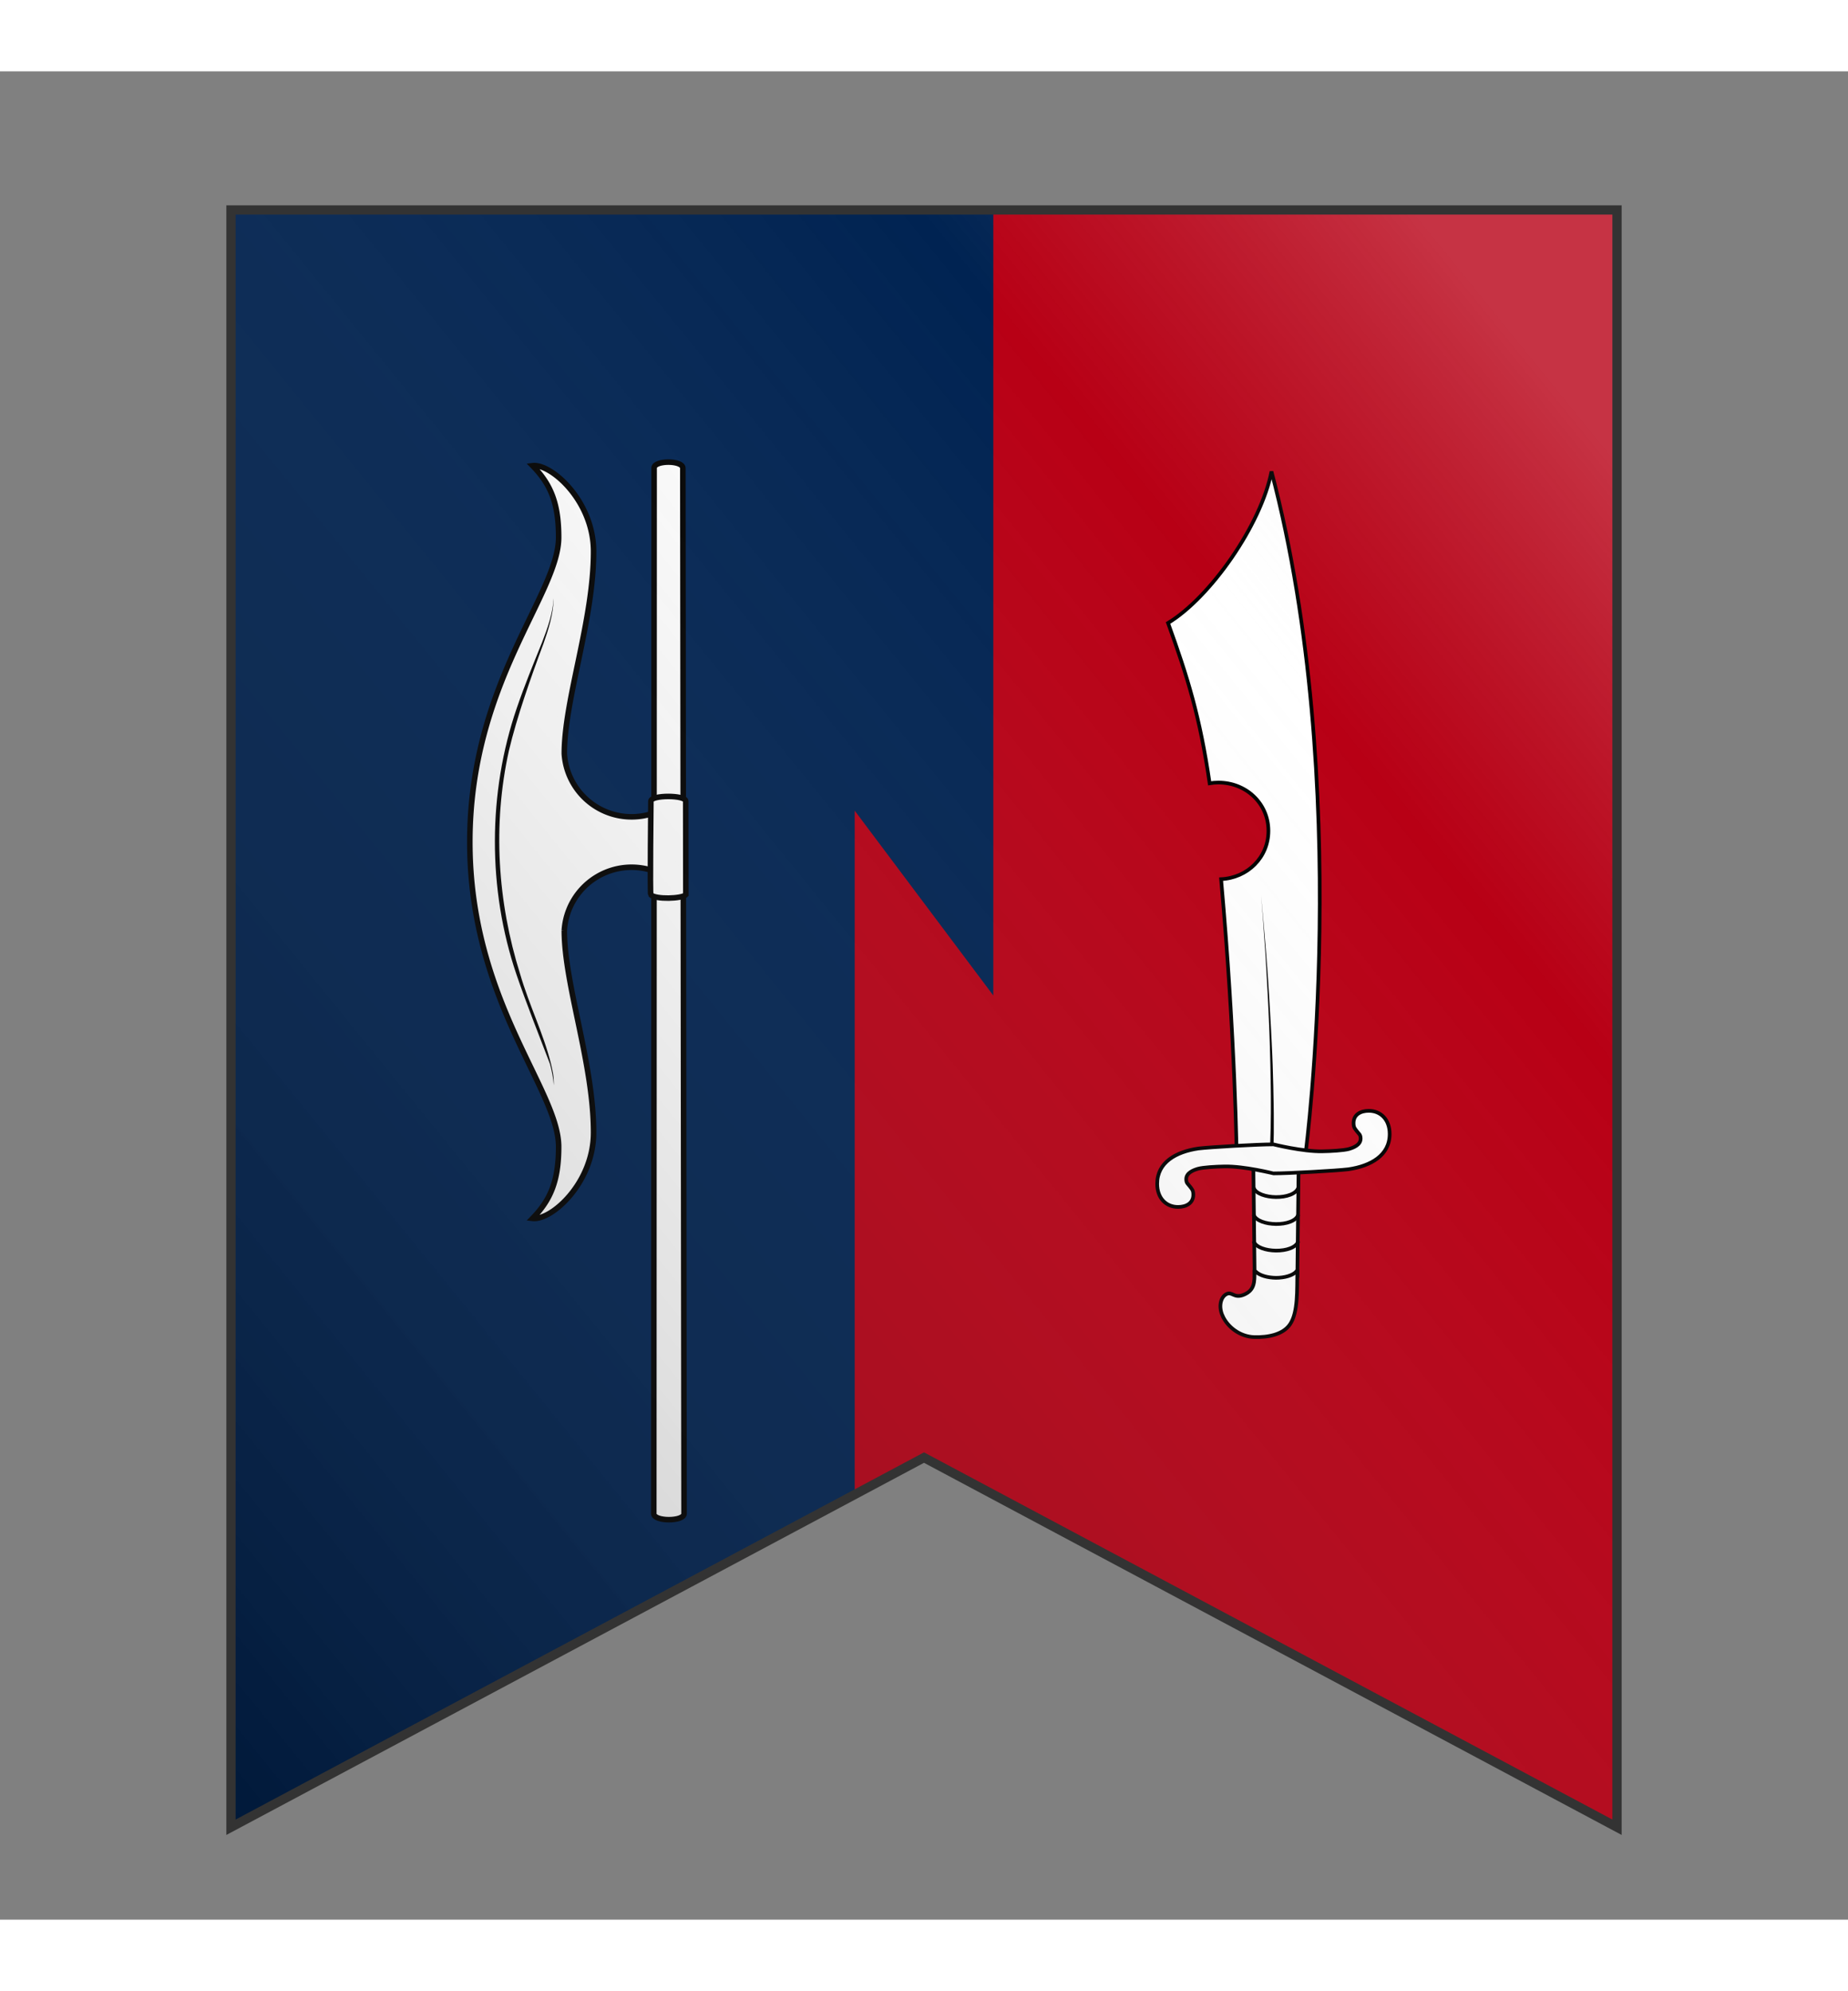 <svg xmlns="http://www.w3.org/2000/svg" xmlns:xlink="http://www.w3.org/1999/xlink" xmlns:dc="http://purl.org/dc/elements/1.1/" xmlns:rdf="http://www.w3.org/1999/02/22-rdf-syntax-ns#" width="1088" height="1172" viewBox="0 10 200 200">
  <rect x="0" y="10" width="200" height="200" fill="#808080" stroke="none"/>
  <defs>
    <clipPath id="shield_396846363">
      <path d="m 25,25 v 175 l 75,-40 75,40 V 25 Z"/>
    </clipPath>
    <clipPath id="division_396846363">
      <path d="m 0,92.5 h 110 l -20,15 H 200 V 115 H 0 Z" transform="rotate(-90 100 100)"/>
      <rect x="115" y="0" width="85" height="200" shape-rendering="crispedges"/>
    </clipPath>
    <linearGradient id="luster" x1="0%" y1="100%" x2="95%" y2="10%">
      <stop stop-color="#000" stop-opacity=".3" offset="0"/>
      <stop stop-color="#ccc" stop-opacity="0" offset=".8"/>
      <stop stop-color="#fff" stop-opacity=".2" offset="1"/>
    </linearGradient>
    <g id="lochaberAxe" stroke-width=".5" source="http://wappenwiki.org" license="https://creativecommons.org/licenses/by-nc-sa/3.0">
      <path d="M109.5 60.78c0-.72-2.56-.72-2.59-.03l-.03 94.23h0v.08c0 .72 2.73.72 2.73 0z"/>
      <path d="M107.18 91.77a6.08 6.08 0 01-8.37-5.25c0-4.87 2.64-12 2.64-18.22 0-4.56-3.83-7.95-5.5-7.74 1.64 1.68 2.35 3.39 2.35 6.46 0 5.15-8.01 13.14-8.01 27.47 0 14.32 8.01 22.33 8.01 27.48 0 3.07-.72 4.78-2.35 6.46 1.69.21 5.5-3.18 5.5-7.74 0-6.22-2.64-13.35-2.64-18.22a6.08 6.08 0 018.37-5.25z"/>
      <path d="M109.76 90.81c0-.57-3.14-.57-3.14 0 0 .1-.09 8.36-.01 8.44.43.44 2.8.36 3.16 0l-.01-8.44z"/>
      <path fill="#000" stroke="none" d="M139-35.1c-.1 9.6-3.3 19.2-6.1 27.2-7.9 21.2-16 44.2-20.8 64.4-9.9 44.6-6.8 91.2 6.7 134.2 5.8 19.8 13.9 35.4 18.6 54.1.9 4.2 1.8 6.9 1.7 12.9-.3-4.5-1.3-9.1-2.3-12.8-6.8-17.8-14.2-36.3-20.1-53.6-17.6-51.7-17.2-109.8.1-160.3 4.8-14 9.6-25.6 15.2-39.5 3.4-8.8 6.5-17.5 7-26.6z" transform="matrix(.15 0 0 .15 77 77.775)"/>
    </g>
    <g id="falchion" stroke-width="3" transform="matrix(0,-0.11,0.11,0,79.1,145)" source="http://wappenwiki.org/images/8/81/Essex.svg" license="https://creativecommons.org/licenses/by-nc-sa/3.0">
      <path d="M205 161.1l-5.6 56.6s97.3 1 229.3 12.8c1.1-21.6 17.7-38.8 39.6-38.8 22.6 0 39.6 18.4 39.6 41 0 2.5-.2 4.9-.6 7.2 54.2 7.9 87 18 131.4 34.1 20.9-34.6 80.4-76.3 124.2-84.8C506.5 121.6 205 161.1 205 161.1z"/>
      <path d="M103 168l-10.9 19 10.9 16 87 1c7 0 11-9 11-19 0-8-5-16-11-18z"/>
      <path d="M71 229.4c-9.6-4.2-17.4-14.6-17.7-26.2-.3-10.7 1.9-23.4 10.5-29.2 9.9-6.7 28.3-5.7 43.4-6v.7c-3.5 3.1-5.3 9.9-5.3 16.9.1 6.4 1.7 13 5 16.4v1.1c-8.2 0-14.9-.2-18.7 8.4-3.8 8.6 3.1 9.9.2 14.9-2.5 4.4-9.9 6.3-17.4 3zM219.8 92.3c-17.6 0-26.2 15.5-28.9 33.7-1.2 9.7-3.4 48.8-3.4 61.6v0h0c0 .1 6 23.9 5.7 40-.1 7.1-.7 17.6-1.9 21.9-1.1 3.7-3.3 9.6-8.5 9.6-3.4 0-3.8-1.4-6.1-3.1-2.1-1.5-2.8-2.7-6.7-2.7-7 0-10 5.9-10 12.5 0 9.7 7.1 17.1 19 17.1 17.6 0 26.2-15.5 28.9-33.7 1.2-9.7 3.4-48.8 3.4-61.6 0 0-6-23.9-5.7-40 .1-7.1.7-17.6 1.9-21.9 1.1-3.7 3.3-9.6 8.5-9.6 3.4 0 3.8 1.4 6.1 3.1 2.1 1.5 2.8 2.7 6.7 2.7 7 0 10-5.9 10-12.5 0-9.7-7.1-17.1-19-17.1z"/>
      <path fill="#000" stroke="none" d="M211.6 187.5s3.2-.1 8.8-.2h10.1c3.9 0 8.3 0 13 .1 4.8.1 10 .2 15.4.3 5.5.1 11.2.3 17.2.5s12.1.5 18.4.8c6.3.3 12.6.6 19 1s12.7.7 19 1.1c6.3.4 12.4.8 18.4 1.2 6 .4 11.7.9 17.2 1.3 5.5.5 10.6.9 15.4 1.3 4.8.4 9.1.8 13 1.1 3.9.4 7.2.7 10 .9 5.5.5 8.7.8 8.7.8s-3.2-.2-8.7-.7c-2.8-.2-6.1-.5-10-.8-3.9-.3-8.2-.6-13-.9-4.8-.3-9.9-.7-15.4-1.1-5.5-.3-11.2-.7-17.2-1-6-.4-12.1-.6-18.4-1-6.3-.3-12.6-.6-19-.9-6.4-.3-12.7-.5-19-.7-6.3-.2-12.4-.3-18.4-.5-6-.1-11.7-.2-17.2-.3-5.5-.1-10.6-.1-15.4-.1-4.8 0-9.1 0-13 .1-3.9 0-7.2.1-10 .2-5.6.1-8.7.3-8.7.3l-.2-2.8z"/>
      <path fill="none" stroke="#000" stroke-width="3" stroke-miterlimit="10" d="M175.8 167.2c-5.2 1.7-7.8 9.9-7.7 18.4.1 8 2.6 16.4 7.7 18.3M153.7 167.2c-5.2 1.7-7.8 9.9-7.7 18.4.1 8 2.6 16.4 7.7 18.3M131.9 167.2c-5.2 1.7-7.8 9.9-7.7 18.4.1 8 2.6 16.4 7.7 18.3"/>
    </g>
  </defs>
  <g clip-path="url(#shield_396846363)">
    <rect class="field" x="0" y="0" width="200" height="200" fill="#002352"/>
    <g class="division" clip-path="url(#division_396846363)">
      <rect x="0" y="0" width="200" height="200" fill="#b80015"/>
    </g>
    <g class="charge" i="0" charge="lochaberAxe" fill="#ffffff" stroke="#000">
      <use xlink:href="#lochaberAxe" transform="translate(-57.5 -20) scale(1.2)"/>
    </g>
    <g class="charge" i="1" charge="falchion" fill="#ffffff" stroke="#000">
      <use xlink:href="#falchion" transform="translate(257.5 -20) scale(-1.2 1.2)"/>
    </g>
  </g>
  <path class="grad" d="m 25,25 v 175 l 75,-40 75,40 V 25 Z" fill="url(#luster)" stroke="#333333" stroke-width="1" style="pointer-events: none;"/>
</svg>
